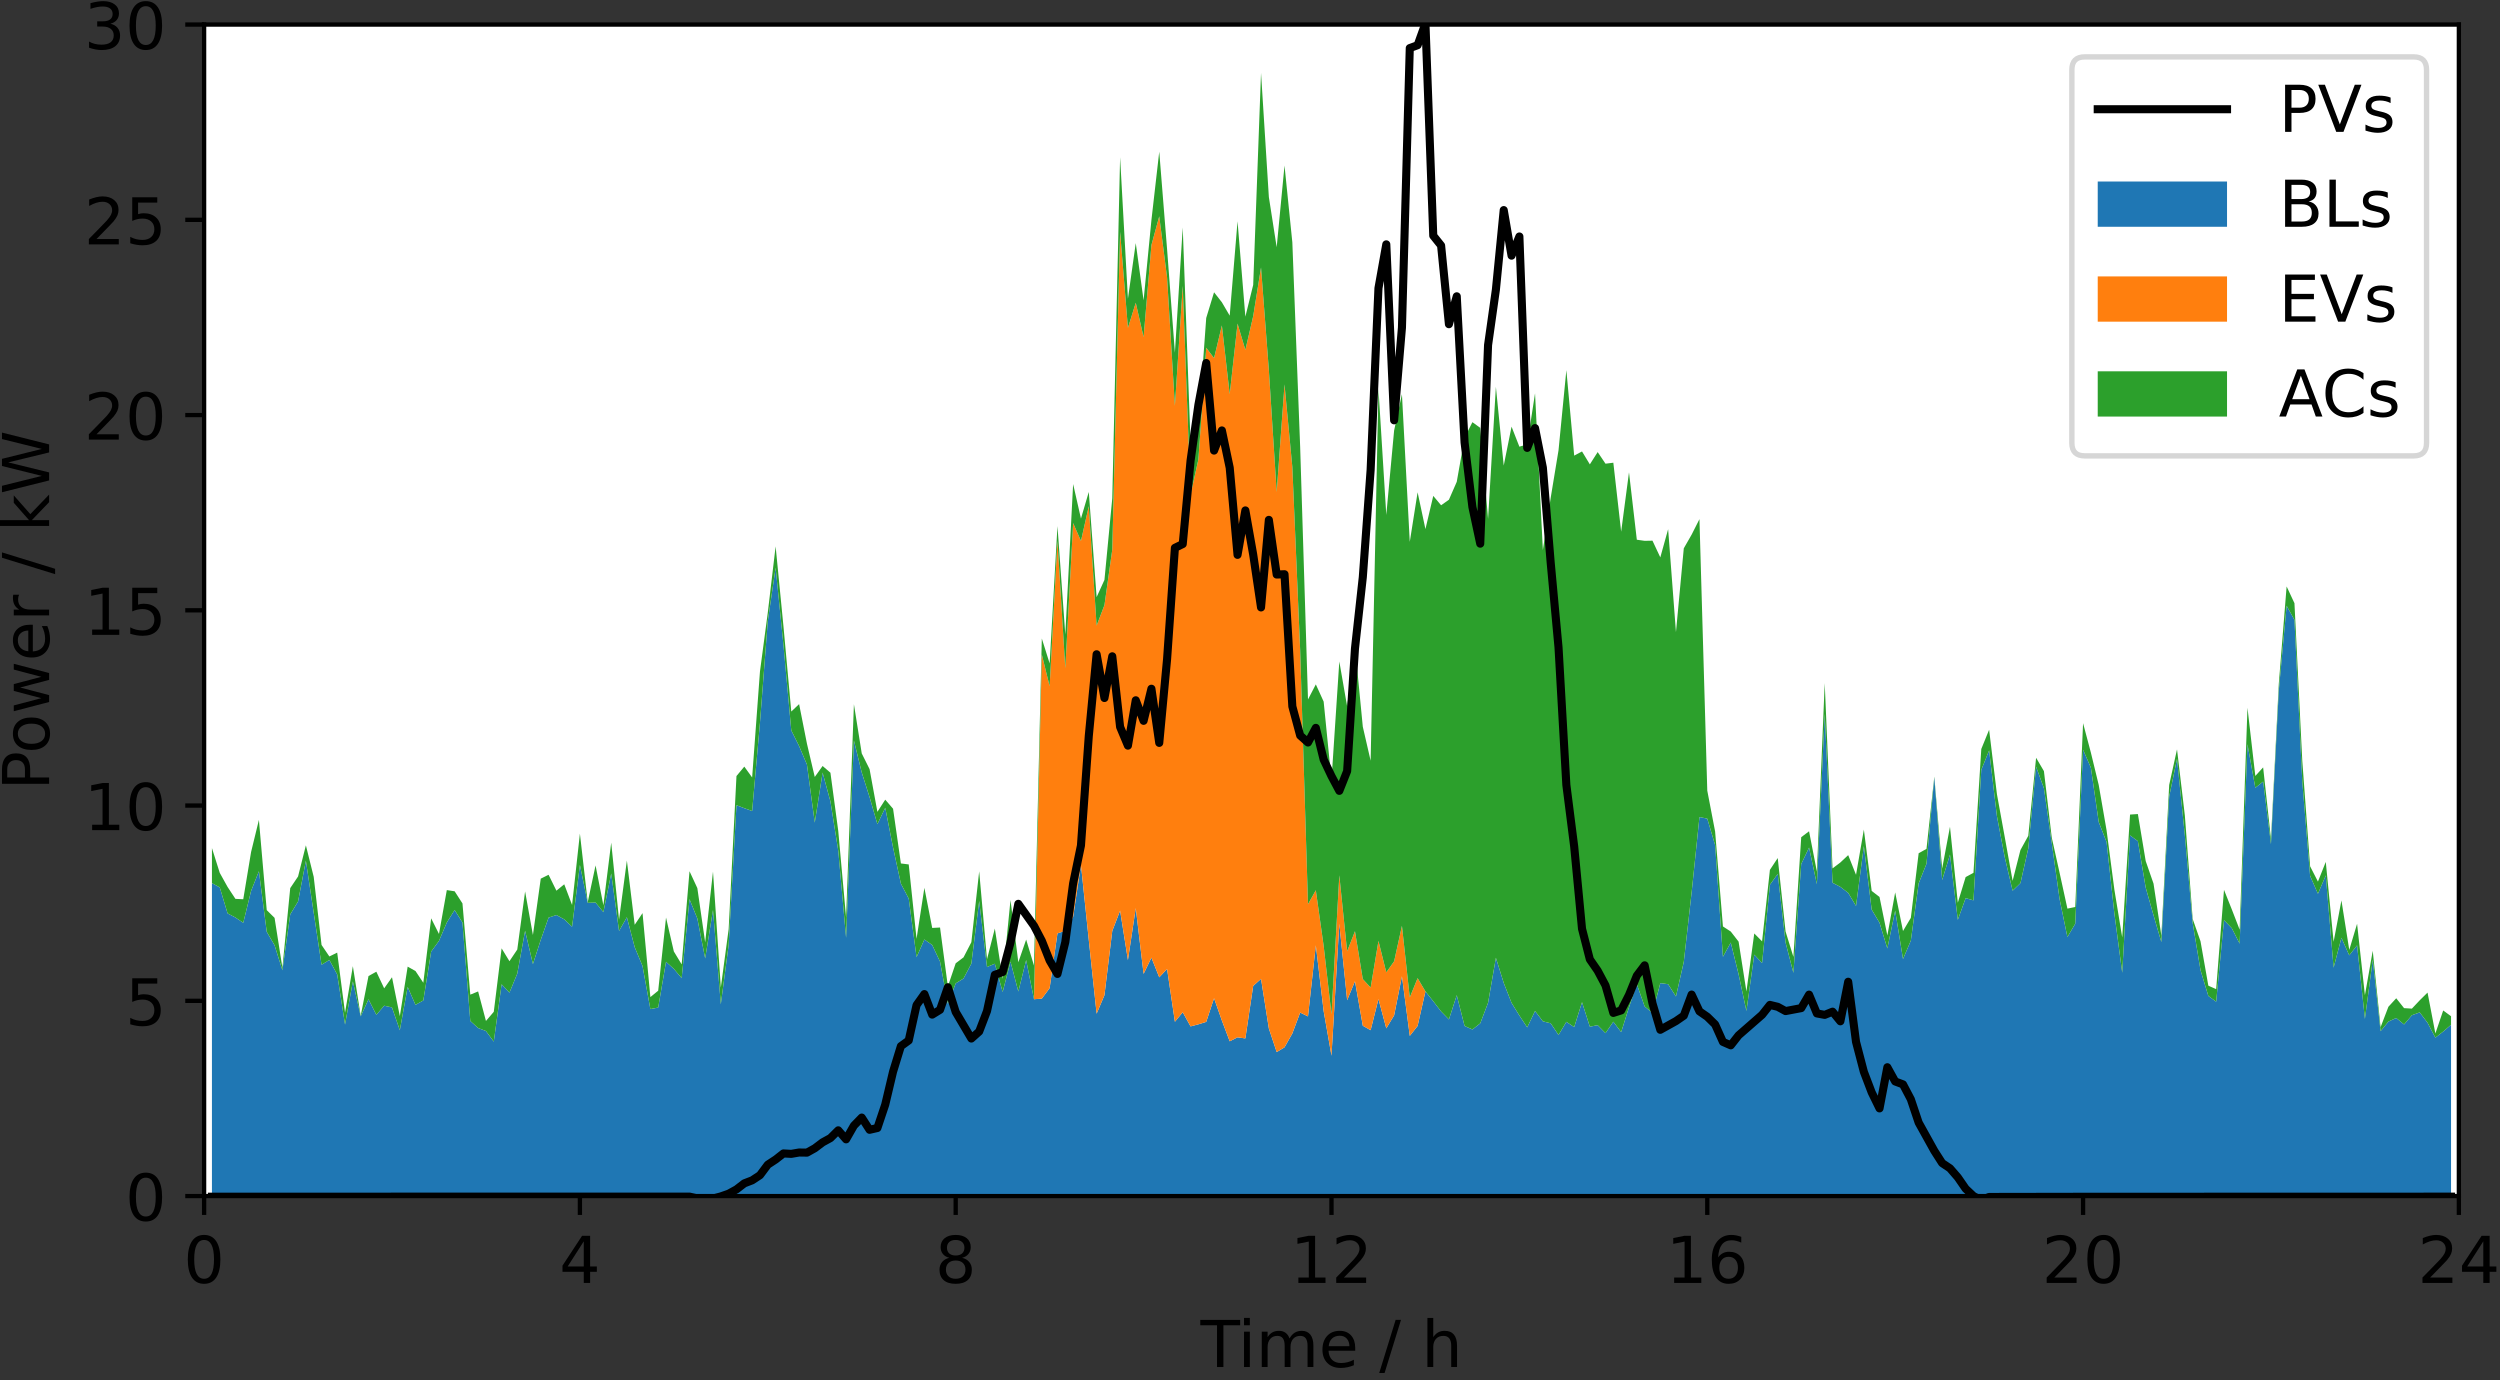 <?xml version="1.0" encoding="utf-8" standalone="no"?>
<!DOCTYPE svg PUBLIC "-//W3C//DTD SVG 1.1//EN"
  "http://www.w3.org/Graphics/SVG/1.1/DTD/svg11.dtd">
<!-- Created with matplotlib (https://matplotlib.org/) -->
<svg height="256.227pt" version="1.1" viewBox="0 0 464.019 256.227" width="464.019pt" xmlns="http://www.w3.org/2000/svg" xmlns:xlink="http://www.w3.org/1999/xlink">
 <rect x="0" y="0" width="464.019" height="256.227" fill="#333333" stroke="none"/>
 <defs>
  <style type="text/css">*{stroke-linecap:butt;stroke-linejoin:round;}</style>
 </defs>
 <g id="figure_1">
  <g id="patch_1">
   <path d="M 0 256.227 
L 464.019 256.227 
L 464.019 0 
L 0 0 
z
" style="fill:none;"/>
  </g>
  <g id="axes_1">
   <g id="patch_2">
    <path d="M 37.884 221.999 
L 456.384 221.999 
L 456.384 4.559 
L 37.884 4.559 
z
" style="fill:#ffffff;"/>
   </g>
   <g id="PolyCollection_1">
    <path clip-path="url(#pec912dfba2)" d="M 39.337 221.999 
L 39.337 163.909 
L 40.79 164.715 
L 42.243 169.534 
L 43.696 170.296 
L 45.149 171.276 
L 46.602 165.36 
L 48.056 161.706 
L 49.509 172.953 
L 50.962 175.444 
L 52.415 180.088 
L 53.868 169.722 
L 55.321 167.316 
L 56.774 159.747 
L 58.227 169.41 
L 59.681 179.065 
L 61.134 178.172 
L 62.587 180.859 
L 64.04 190.156 
L 65.493 182.148 
L 66.946 188.648 
L 68.399 185.476 
L 69.853 188.357 
L 71.306 186.667 
L 72.759 186.988 
L 74.212 191.217 
L 75.665 183.179 
L 77.118 186.507 
L 78.571 185.692 
L 80.024 176.627 
L 81.478 174.629 
L 82.931 171.225 
L 84.384 168.903 
L 85.837 171.227 
L 87.29 189.496 
L 88.743 190.809 
L 90.196 191.363 
L 91.649 193.33 
L 93.103 182.693 
L 94.556 184.241 
L 96.009 180.707 
L 97.462 172.75 
L 98.915 178.933 
L 100.368 174.429 
L 101.821 170.311 
L 103.274 169.838 
L 104.728 170.638 
L 106.181 172.005 
L 107.634 160.548 
L 109.087 167.568 
L 110.54 167.519 
L 111.993 169.302 
L 113.446 162.122 
L 114.899 172.792 
L 116.353 170.24 
L 117.806 175.796 
L 119.259 179.298 
L 120.712 187.291 
L 122.165 187.009 
L 123.618 178.515 
L 125.071 179.83 
L 126.524 181.547 
L 127.978 166.891 
L 129.431 170.479 
L 130.884 177.889 
L 132.337 168.896 
L 133.79 186.406 
L 135.243 175.392 
L 136.696 149.458 
L 138.149 150.009 
L 139.602 150.528 
L 141.056 134.13 
L 142.509 115.275 
L 143.962 105.373 
L 145.415 119.724 
L 146.868 135.564 
L 148.321 138.48 
L 149.774 141.901 
L 151.227 152.681 
L 152.681 143.396 
L 154.134 148.749 
L 155.587 157.899 
L 157.04 174.061 
L 158.493 137.441 
L 159.946 143.37 
L 161.399 147.946 
L 162.852 152.968 
L 164.306 149.928 
L 165.759 157.296 
L 167.212 164.005 
L 168.665 166.784 
L 170.118 177.656 
L 171.571 174.374 
L 173.024 175.394 
L 174.477 178.481 
L 175.931 186.307 
L 177.384 182.521 
L 178.837 181.613 
L 180.29 178.855 
L 181.743 167.235 
L 183.196 179.482 
L 184.649 178.873 
L 186.102 184.122 
L 187.556 178.469 
L 189.009 184.025 
L 190.462 178.192 
L 191.915 185.466 
L 193.368 185.352 
L 194.821 183.403 
L 196.274 173.246 
L 197.727 172.745 
L 199.181 170.174 
L 200.634 160.53 
L 202.087 174.484 
L 203.54 188.152 
L 204.993 184.721 
L 206.446 172.794 
L 207.899 169.025 
L 209.352 178.204 
L 210.806 168.555 
L 212.259 180.764 
L 213.712 177.754 
L 215.165 181.4 
L 216.618 179.849 
L 218.071 189.648 
L 219.524 187.877 
L 220.977 190.509 
L 222.431 190.121 
L 223.884 189.669 
L 225.337 185.279 
L 226.79 189.425 
L 228.243 193.272 
L 229.696 192.534 
L 231.149 192.742 
L 232.602 182.993 
L 234.056 181.686 
L 235.509 190.904 
L 236.962 195.27 
L 238.415 194.391 
L 239.868 191.817 
L 241.321 187.944 
L 242.774 188.652 
L 244.227 175.461 
L 245.681 187.681 
L 247.134 195.956 
L 248.587 171.475 
L 250.04 185.649 
L 251.493 182.126 
L 252.946 190.385 
L 254.399 191.214 
L 255.852 185.439 
L 257.306 190.872 
L 258.759 188.461 
L 260.212 181.203 
L 261.665 192.272 
L 263.118 190.424 
L 264.571 184.015 
L 266.024 185.834 
L 267.478 187.732 
L 268.931 189.216 
L 270.384 184.708 
L 271.837 190.428 
L 273.29 191.083 
L 274.743 189.941 
L 276.196 186.124 
L 277.649 177.767 
L 279.103 182.434 
L 280.556 186.139 
L 282.009 188.492 
L 283.462 190.686 
L 284.915 187.642 
L 286.368 189.566 
L 287.821 189.931 
L 289.274 192.097 
L 290.728 189.658 
L 292.181 190.634 
L 293.634 186.008 
L 295.087 190.563 
L 296.54 190.279 
L 297.993 191.759 
L 299.446 189.635 
L 300.899 191.569 
L 302.353 186.952 
L 303.806 182.66 
L 305.259 186.81 
L 306.712 188.029 
L 308.165 182.473 
L 309.618 182.674 
L 311.071 184.95 
L 312.524 178.518 
L 313.978 165.65 
L 315.431 151.649 
L 316.884 151.944 
L 318.337 156.851 
L 319.79 177.586 
L 321.243 174.939 
L 322.696 180.829 
L 324.149 187.644 
L 325.603 177.188 
L 327.056 178.743 
L 328.509 164.224 
L 329.962 162.202 
L 331.415 174.938 
L 332.868 180.565 
L 334.321 160.364 
L 335.774 157.318 
L 337.228 164.105 
L 338.681 132.499 
L 340.134 163.848 
L 341.587 164.611 
L 343.04 165.724 
L 344.493 168.148 
L 345.946 157.042 
L 347.399 168.826 
L 348.853 171.265 
L 350.306 176.032 
L 351.759 169.01 
L 353.212 178.002 
L 354.665 174.583 
L 356.118 163.959 
L 357.571 160.314 
L 359.024 144.301 
L 360.478 163.331 
L 361.931 158.615 
L 363.384 170.728 
L 364.837 166.697 
L 366.29 167.114 
L 367.743 142.883 
L 369.196 139.281 
L 370.649 151.524 
L 372.103 159.13 
L 373.556 165.327 
L 375.009 163.912 
L 376.462 157.457 
L 377.915 142.302 
L 379.368 146.311 
L 380.821 156.461 
L 382.274 166.872 
L 383.728 173.923 
L 385.181 171.443 
L 386.634 139.156 
L 388.087 142.506 
L 389.54 152.579 
L 390.993 156.28 
L 392.446 169.57 
L 393.899 180.551 
L 395.353 155.061 
L 396.806 156.119 
L 398.259 164.741 
L 399.712 169.879 
L 401.165 174.855 
L 402.618 147.856 
L 404.071 140.843 
L 405.524 155.075 
L 406.978 171.302 
L 408.431 180.068 
L 409.884 184.85 
L 411.337 185.924 
L 412.79 170.785 
L 414.243 172.284 
L 415.696 175.145 
L 417.149 138.127 
L 418.603 146.22 
L 420.056 145.062 
L 421.509 156.668 
L 422.962 128.159 
L 424.415 112.424 
L 425.868 115.062 
L 427.321 145.077 
L 428.774 162.563 
L 430.228 165.888 
L 431.681 162.48 
L 433.134 179.603 
L 434.587 174.054 
L 436.04 177.318 
L 437.493 175.463 
L 438.946 189.112 
L 440.399 178.139 
L 441.853 191.394 
L 443.306 189.612 
L 444.759 188.947 
L 446.212 190.144 
L 447.665 188.436 
L 449.118 187.907 
L 450.571 189.828 
L 452.024 192.6 
L 453.478 191.46 
L 454.931 190.214 
L 454.931 221.999 
L 454.931 221.999 
L 453.478 221.999 
L 452.024 221.999 
L 450.571 221.999 
L 449.118 221.999 
L 447.665 221.999 
L 446.212 221.999 
L 444.759 221.999 
L 443.306 221.999 
L 441.853 221.999 
L 440.399 221.999 
L 438.946 221.999 
L 437.493 221.999 
L 436.04 221.999 
L 434.587 221.999 
L 433.134 221.999 
L 431.681 221.999 
L 430.228 221.999 
L 428.774 221.999 
L 427.321 221.999 
L 425.868 221.999 
L 424.415 221.999 
L 422.962 221.999 
L 421.509 221.999 
L 420.056 221.999 
L 418.603 221.999 
L 417.149 221.999 
L 415.696 221.999 
L 414.243 221.999 
L 412.79 221.999 
L 411.337 221.999 
L 409.884 221.999 
L 408.431 221.999 
L 406.978 221.999 
L 405.524 221.999 
L 404.071 221.999 
L 402.618 221.999 
L 401.165 221.999 
L 399.712 221.999 
L 398.259 221.999 
L 396.806 221.999 
L 395.353 221.999 
L 393.899 221.999 
L 392.446 221.999 
L 390.993 221.999 
L 389.54 221.999 
L 388.087 221.999 
L 386.634 221.999 
L 385.181 221.999 
L 383.728 221.999 
L 382.274 221.999 
L 380.821 221.999 
L 379.368 221.999 
L 377.915 221.999 
L 376.462 221.999 
L 375.009 221.999 
L 373.556 221.999 
L 372.103 221.999 
L 370.649 221.999 
L 369.196 221.999 
L 367.743 221.999 
L 366.29 221.999 
L 364.837 221.999 
L 363.384 221.999 
L 361.931 221.999 
L 360.478 221.999 
L 359.024 221.999 
L 357.571 221.999 
L 356.118 221.999 
L 354.665 221.999 
L 353.212 221.999 
L 351.759 221.999 
L 350.306 221.999 
L 348.853 221.999 
L 347.399 221.999 
L 345.946 221.999 
L 344.493 221.999 
L 343.04 221.999 
L 341.587 221.999 
L 340.134 221.999 
L 338.681 221.999 
L 337.228 221.999 
L 335.774 221.999 
L 334.321 221.999 
L 332.868 221.999 
L 331.415 221.999 
L 329.962 221.999 
L 328.509 221.999 
L 327.056 221.999 
L 325.603 221.999 
L 324.149 221.999 
L 322.696 221.999 
L 321.243 221.999 
L 319.79 221.999 
L 318.337 221.999 
L 316.884 221.999 
L 315.431 221.999 
L 313.978 221.999 
L 312.524 221.999 
L 311.071 221.999 
L 309.618 221.999 
L 308.165 221.999 
L 306.712 221.999 
L 305.259 221.999 
L 303.806 221.999 
L 302.353 221.999 
L 300.899 221.999 
L 299.446 221.999 
L 297.993 221.999 
L 296.54 221.999 
L 295.087 221.999 
L 293.634 221.999 
L 292.181 221.999 
L 290.728 221.999 
L 289.274 221.999 
L 287.821 221.999 
L 286.368 221.999 
L 284.915 221.999 
L 283.462 221.999 
L 282.009 221.999 
L 280.556 221.999 
L 279.103 221.999 
L 277.649 221.999 
L 276.196 221.999 
L 274.743 221.999 
L 273.29 221.999 
L 271.837 221.999 
L 270.384 221.999 
L 268.931 221.999 
L 267.478 221.999 
L 266.024 221.999 
L 264.571 221.999 
L 263.118 221.999 
L 261.665 221.999 
L 260.212 221.999 
L 258.759 221.999 
L 257.306 221.999 
L 255.852 221.999 
L 254.399 221.999 
L 252.946 221.999 
L 251.493 221.999 
L 250.04 221.999 
L 248.587 221.999 
L 247.134 221.999 
L 245.681 221.999 
L 244.227 221.999 
L 242.774 221.999 
L 241.321 221.999 
L 239.868 221.999 
L 238.415 221.999 
L 236.962 221.999 
L 235.509 221.999 
L 234.056 221.999 
L 232.602 221.999 
L 231.149 221.999 
L 229.696 221.999 
L 228.243 221.999 
L 226.79 221.999 
L 225.337 221.999 
L 223.884 221.999 
L 222.431 221.999 
L 220.977 221.999 
L 219.524 221.999 
L 218.071 221.999 
L 216.618 221.999 
L 215.165 221.999 
L 213.712 221.999 
L 212.259 221.999 
L 210.806 221.999 
L 209.352 221.999 
L 207.899 221.999 
L 206.446 221.999 
L 204.993 221.999 
L 203.54 221.999 
L 202.087 221.999 
L 200.634 221.999 
L 199.181 221.999 
L 197.727 221.999 
L 196.274 221.999 
L 194.821 221.999 
L 193.368 221.999 
L 191.915 221.999 
L 190.462 221.999 
L 189.009 221.999 
L 187.556 221.999 
L 186.102 221.999 
L 184.649 221.999 
L 183.196 221.999 
L 181.743 221.999 
L 180.29 221.999 
L 178.837 221.999 
L 177.384 221.999 
L 175.931 221.999 
L 174.477 221.999 
L 173.024 221.999 
L 171.571 221.999 
L 170.118 221.999 
L 168.665 221.999 
L 167.212 221.999 
L 165.759 221.999 
L 164.306 221.999 
L 162.852 221.999 
L 161.399 221.999 
L 159.946 221.999 
L 158.493 221.999 
L 157.04 221.999 
L 155.587 221.999 
L 154.134 221.999 
L 152.681 221.999 
L 151.227 221.999 
L 149.774 221.999 
L 148.321 221.999 
L 146.868 221.999 
L 145.415 221.999 
L 143.962 221.999 
L 142.509 221.999 
L 141.056 221.999 
L 139.602 221.999 
L 138.149 221.999 
L 136.696 221.999 
L 135.243 221.999 
L 133.79 221.999 
L 132.337 221.999 
L 130.884 221.999 
L 129.431 221.999 
L 127.978 221.999 
L 126.524 221.999 
L 125.071 221.999 
L 123.618 221.999 
L 122.165 221.999 
L 120.712 221.999 
L 119.259 221.999 
L 117.806 221.999 
L 116.353 221.999 
L 114.899 221.999 
L 113.446 221.999 
L 111.993 221.999 
L 110.54 221.999 
L 109.087 221.999 
L 107.634 221.999 
L 106.181 221.999 
L 104.728 221.999 
L 103.274 221.999 
L 101.821 221.999 
L 100.368 221.999 
L 98.915 221.999 
L 97.462 221.999 
L 96.009 221.999 
L 94.556 221.999 
L 93.103 221.999 
L 91.649 221.999 
L 90.196 221.999 
L 88.743 221.999 
L 87.29 221.999 
L 85.837 221.999 
L 84.384 221.999 
L 82.931 221.999 
L 81.478 221.999 
L 80.024 221.999 
L 78.571 221.999 
L 77.118 221.999 
L 75.665 221.999 
L 74.212 221.999 
L 72.759 221.999 
L 71.306 221.999 
L 69.853 221.999 
L 68.399 221.999 
L 66.946 221.999 
L 65.493 221.999 
L 64.04 221.999 
L 62.587 221.999 
L 61.134 221.999 
L 59.681 221.999 
L 58.227 221.999 
L 56.774 221.999 
L 55.321 221.999 
L 53.868 221.999 
L 52.415 221.999 
L 50.962 221.999 
L 49.509 221.999 
L 48.056 221.999 
L 46.602 221.999 
L 45.149 221.999 
L 43.696 221.999 
L 42.243 221.999 
L 40.79 221.999 
L 39.337 221.999 
z
" style="fill:#1f77b4;"/>
   </g>
   <g id="PolyCollection_2">
    <path clip-path="url(#pec912dfba2)" d="M 39.337 163.909 
L 39.337 163.909 
L 40.79 164.715 
L 42.243 169.534 
L 43.696 170.296 
L 45.149 171.276 
L 46.602 165.36 
L 48.056 161.706 
L 49.509 172.953 
L 50.962 175.444 
L 52.415 180.088 
L 53.868 169.722 
L 55.321 167.316 
L 56.774 159.747 
L 58.227 169.41 
L 59.681 179.065 
L 61.134 178.172 
L 62.587 180.859 
L 64.04 190.156 
L 65.493 182.148 
L 66.946 188.648 
L 68.399 185.476 
L 69.853 188.357 
L 71.306 186.667 
L 72.759 186.988 
L 74.212 191.217 
L 75.665 183.179 
L 77.118 186.507 
L 78.571 185.692 
L 80.024 176.627 
L 81.478 174.629 
L 82.931 171.225 
L 84.384 168.903 
L 85.837 171.227 
L 87.29 189.496 
L 88.743 190.809 
L 90.196 191.363 
L 91.649 193.33 
L 93.103 182.693 
L 94.556 184.241 
L 96.009 180.707 
L 97.462 172.75 
L 98.915 178.933 
L 100.368 174.429 
L 101.821 170.311 
L 103.274 169.838 
L 104.728 170.638 
L 106.181 172.005 
L 107.634 160.548 
L 109.087 167.568 
L 110.54 167.519 
L 111.993 169.302 
L 113.446 162.122 
L 114.899 172.792 
L 116.353 170.24 
L 117.806 175.796 
L 119.259 179.298 
L 120.712 187.291 
L 122.165 187.009 
L 123.618 178.515 
L 125.071 179.83 
L 126.524 181.547 
L 127.978 166.891 
L 129.431 170.479 
L 130.884 177.889 
L 132.337 168.896 
L 133.79 186.406 
L 135.243 175.392 
L 136.696 149.458 
L 138.149 150.009 
L 139.602 150.528 
L 141.056 134.13 
L 142.509 115.275 
L 143.962 105.373 
L 145.415 119.724 
L 146.868 135.564 
L 148.321 138.48 
L 149.774 141.901 
L 151.227 152.681 
L 152.681 143.396 
L 154.134 148.749 
L 155.587 157.899 
L 157.04 174.061 
L 158.493 137.441 
L 159.946 143.37 
L 161.399 147.946 
L 162.852 152.968 
L 164.306 149.928 
L 165.759 157.296 
L 167.212 164.005 
L 168.665 166.784 
L 170.118 177.656 
L 171.571 174.374 
L 173.024 175.394 
L 174.477 178.481 
L 175.931 186.307 
L 177.384 182.521 
L 178.837 181.613 
L 180.29 178.855 
L 181.743 167.235 
L 183.196 179.482 
L 184.649 178.873 
L 186.102 184.122 
L 187.556 178.469 
L 189.009 184.025 
L 190.462 178.192 
L 191.915 185.466 
L 193.368 185.352 
L 194.821 183.403 
L 196.274 173.246 
L 197.727 172.745 
L 199.181 170.174 
L 200.634 160.53 
L 202.087 174.484 
L 203.54 188.152 
L 204.993 184.721 
L 206.446 172.794 
L 207.899 169.025 
L 209.352 178.204 
L 210.806 168.555 
L 212.259 180.764 
L 213.712 177.754 
L 215.165 181.4 
L 216.618 179.849 
L 218.071 189.648 
L 219.524 187.877 
L 220.977 190.509 
L 222.431 190.121 
L 223.884 189.669 
L 225.337 185.279 
L 226.79 189.425 
L 228.243 193.272 
L 229.696 192.534 
L 231.149 192.742 
L 232.602 182.993 
L 234.056 181.686 
L 235.509 190.904 
L 236.962 195.27 
L 238.415 194.391 
L 239.868 191.817 
L 241.321 187.944 
L 242.774 188.652 
L 244.227 175.461 
L 245.681 187.681 
L 247.134 195.956 
L 248.587 171.475 
L 250.04 185.649 
L 251.493 182.126 
L 252.946 190.385 
L 254.399 191.214 
L 255.852 185.439 
L 257.306 190.872 
L 258.759 188.461 
L 260.212 181.203 
L 261.665 192.272 
L 263.118 190.424 
L 264.571 184.015 
L 266.024 185.834 
L 267.478 187.732 
L 268.931 189.216 
L 270.384 184.708 
L 271.837 190.428 
L 273.29 191.083 
L 274.743 189.941 
L 276.196 186.124 
L 277.649 177.767 
L 279.103 182.434 
L 280.556 186.139 
L 282.009 188.492 
L 283.462 190.686 
L 284.915 187.642 
L 286.368 189.566 
L 287.821 189.931 
L 289.274 192.097 
L 290.728 189.658 
L 292.181 190.634 
L 293.634 186.008 
L 295.087 190.563 
L 296.54 190.279 
L 297.993 191.759 
L 299.446 189.635 
L 300.899 191.569 
L 302.353 186.952 
L 303.806 182.66 
L 305.259 186.81 
L 306.712 188.029 
L 308.165 182.473 
L 309.618 182.674 
L 311.071 184.95 
L 312.524 178.518 
L 313.978 165.65 
L 315.431 151.649 
L 316.884 151.944 
L 318.337 156.851 
L 319.79 177.586 
L 321.243 174.939 
L 322.696 180.829 
L 324.149 187.644 
L 325.603 177.188 
L 327.056 178.743 
L 328.509 164.224 
L 329.962 162.202 
L 331.415 174.938 
L 332.868 180.565 
L 334.321 160.364 
L 335.774 157.318 
L 337.228 164.105 
L 338.681 132.499 
L 340.134 163.848 
L 341.587 164.611 
L 343.04 165.724 
L 344.493 168.148 
L 345.946 157.042 
L 347.399 168.826 
L 348.853 171.265 
L 350.306 176.032 
L 351.759 169.01 
L 353.212 178.002 
L 354.665 174.583 
L 356.118 163.959 
L 357.571 160.314 
L 359.024 144.301 
L 360.478 163.331 
L 361.931 158.615 
L 363.384 170.728 
L 364.837 166.697 
L 366.29 167.114 
L 367.743 142.883 
L 369.196 139.281 
L 370.649 151.524 
L 372.103 159.13 
L 373.556 165.327 
L 375.009 163.912 
L 376.462 157.457 
L 377.915 142.302 
L 379.368 146.311 
L 380.821 156.461 
L 382.274 166.872 
L 383.728 173.923 
L 385.181 171.443 
L 386.634 139.156 
L 388.087 142.506 
L 389.54 152.579 
L 390.993 156.28 
L 392.446 169.57 
L 393.899 180.551 
L 395.353 155.061 
L 396.806 156.119 
L 398.259 164.741 
L 399.712 169.879 
L 401.165 174.855 
L 402.618 147.856 
L 404.071 140.843 
L 405.524 155.075 
L 406.978 171.302 
L 408.431 180.068 
L 409.884 184.85 
L 411.337 185.924 
L 412.79 170.785 
L 414.243 172.284 
L 415.696 175.145 
L 417.149 138.127 
L 418.603 146.22 
L 420.056 145.062 
L 421.509 156.668 
L 422.962 128.159 
L 424.415 112.424 
L 425.868 115.062 
L 427.321 145.077 
L 428.774 162.563 
L 430.228 165.888 
L 431.681 162.48 
L 433.134 179.603 
L 434.587 174.054 
L 436.04 177.318 
L 437.493 175.463 
L 438.946 189.112 
L 440.399 178.139 
L 441.853 191.394 
L 443.306 189.612 
L 444.759 188.947 
L 446.212 190.144 
L 447.665 188.436 
L 449.118 187.907 
L 450.571 189.828 
L 452.024 192.6 
L 453.478 191.46 
L 454.931 190.214 
L 454.931 190.214 
L 454.931 190.214 
L 453.478 191.46 
L 452.024 192.6 
L 450.571 189.828 
L 449.118 187.907 
L 447.665 188.436 
L 446.212 190.144 
L 444.759 188.947 
L 443.306 189.612 
L 441.853 191.394 
L 440.399 178.139 
L 438.946 189.112 
L 437.493 175.463 
L 436.04 177.318 
L 434.587 174.054 
L 433.134 179.603 
L 431.681 162.48 
L 430.228 165.888 
L 428.774 162.563 
L 427.321 145.077 
L 425.868 115.062 
L 424.415 112.424 
L 422.962 128.159 
L 421.509 156.668 
L 420.056 145.062 
L 418.603 146.22 
L 417.149 138.127 
L 415.696 175.145 
L 414.243 172.284 
L 412.79 170.785 
L 411.337 185.924 
L 409.884 184.85 
L 408.431 180.068 
L 406.978 171.302 
L 405.524 155.075 
L 404.071 140.843 
L 402.618 147.856 
L 401.165 174.855 
L 399.712 169.879 
L 398.259 164.741 
L 396.806 156.119 
L 395.353 155.061 
L 393.899 180.551 
L 392.446 169.57 
L 390.993 156.28 
L 389.54 152.579 
L 388.087 142.506 
L 386.634 139.156 
L 385.181 171.443 
L 383.728 173.923 
L 382.274 166.872 
L 380.821 156.461 
L 379.368 146.311 
L 377.915 142.302 
L 376.462 157.457 
L 375.009 163.912 
L 373.556 165.327 
L 372.103 159.13 
L 370.649 151.524 
L 369.196 139.281 
L 367.743 142.883 
L 366.29 167.114 
L 364.837 166.697 
L 363.384 170.728 
L 361.931 158.615 
L 360.478 163.331 
L 359.024 144.301 
L 357.571 160.314 
L 356.118 163.959 
L 354.665 174.583 
L 353.212 178.002 
L 351.759 169.01 
L 350.306 176.032 
L 348.853 171.265 
L 347.399 168.826 
L 345.946 157.042 
L 344.493 168.148 
L 343.04 165.724 
L 341.587 164.611 
L 340.134 163.848 
L 338.681 132.499 
L 337.228 164.105 
L 335.774 157.318 
L 334.321 160.364 
L 332.868 180.565 
L 331.415 174.938 
L 329.962 162.202 
L 328.509 164.224 
L 327.056 178.743 
L 325.603 177.188 
L 324.149 187.644 
L 322.696 180.829 
L 321.243 174.939 
L 319.79 177.586 
L 318.337 156.851 
L 316.884 151.944 
L 315.431 151.649 
L 313.978 165.65 
L 312.524 178.518 
L 311.071 184.95 
L 309.618 182.674 
L 308.165 182.473 
L 306.712 188.029 
L 305.259 186.81 
L 303.806 182.66 
L 302.353 186.952 
L 300.899 191.569 
L 299.446 189.635 
L 297.993 191.759 
L 296.54 190.279 
L 295.087 190.563 
L 293.634 186.008 
L 292.181 190.634 
L 290.728 189.658 
L 289.274 192.097 
L 287.821 189.931 
L 286.368 189.566 
L 284.915 187.642 
L 283.462 190.686 
L 282.009 188.492 
L 280.556 186.139 
L 279.103 182.434 
L 277.649 177.767 
L 276.196 186.124 
L 274.743 189.941 
L 273.29 191.083 
L 271.837 190.428 
L 270.384 184.708 
L 268.931 189.216 
L 267.478 187.732 
L 266.024 185.834 
L 264.571 184.015 
L 263.118 181.55 
L 261.665 185.127 
L 260.212 171.84 
L 258.759 178.426 
L 257.306 180.474 
L 255.852 174.636 
L 254.399 183.299 
L 252.946 181.723 
L 251.493 172.84 
L 250.04 176.553 
L 248.587 162.468 
L 247.134 188.26 
L 245.681 175.55 
L 244.227 165.236 
L 242.774 167.828 
L 241.321 120.667 
L 239.868 86.674 
L 238.415 71.356 
L 236.962 91.304 
L 235.509 68.657 
L 234.056 49.642 
L 232.602 58.671 
L 231.149 64.95 
L 229.696 60.064 
L 228.243 73.15 
L 226.79 60.405 
L 225.337 66.472 
L 223.884 64.542 
L 222.431 85.261 
L 220.977 91.823 
L 219.524 53.064 
L 218.071 75.307 
L 216.618 51.477 
L 215.165 40.151 
L 213.712 45.478 
L 212.259 62.561 
L 210.806 56.195 
L 209.352 60.849 
L 207.899 43.021 
L 206.446 102 
L 204.993 112.313 
L 203.54 116.111 
L 202.087 93.95 
L 200.634 100.406 
L 199.181 97.087 
L 197.727 124.023 
L 196.274 100.376 
L 194.821 127.363 
L 193.368 121.47 
L 191.915 185.466 
L 190.462 178.192 
L 189.009 184.025 
L 187.556 178.469 
L 186.102 184.122 
L 184.649 178.873 
L 183.196 179.482 
L 181.743 167.235 
L 180.29 178.855 
L 178.837 181.613 
L 177.384 182.521 
L 175.931 186.307 
L 174.477 178.481 
L 173.024 175.394 
L 171.571 174.374 
L 170.118 177.656 
L 168.665 166.784 
L 167.212 164.005 
L 165.759 157.296 
L 164.306 149.928 
L 162.852 152.968 
L 161.399 147.946 
L 159.946 143.37 
L 158.493 137.441 
L 157.04 174.061 
L 155.587 157.899 
L 154.134 148.749 
L 152.681 143.396 
L 151.227 152.681 
L 149.774 141.901 
L 148.321 138.48 
L 146.868 135.564 
L 145.415 119.724 
L 143.962 105.373 
L 142.509 115.275 
L 141.056 134.13 
L 139.602 150.528 
L 138.149 150.009 
L 136.696 149.458 
L 135.243 175.392 
L 133.79 186.406 
L 132.337 168.896 
L 130.884 177.889 
L 129.431 170.479 
L 127.978 166.891 
L 126.524 181.547 
L 125.071 179.83 
L 123.618 178.515 
L 122.165 187.009 
L 120.712 187.291 
L 119.259 179.298 
L 117.806 175.796 
L 116.353 170.24 
L 114.899 172.792 
L 113.446 162.122 
L 111.993 169.302 
L 110.54 167.519 
L 109.087 167.568 
L 107.634 160.548 
L 106.181 172.005 
L 104.728 170.638 
L 103.274 169.838 
L 101.821 170.311 
L 100.368 174.429 
L 98.915 178.933 
L 97.462 172.75 
L 96.009 180.707 
L 94.556 184.241 
L 93.103 182.693 
L 91.649 193.33 
L 90.196 191.363 
L 88.743 190.809 
L 87.29 189.496 
L 85.837 171.227 
L 84.384 168.903 
L 82.931 171.225 
L 81.478 174.629 
L 80.024 176.627 
L 78.571 185.692 
L 77.118 186.507 
L 75.665 183.179 
L 74.212 191.217 
L 72.759 186.988 
L 71.306 186.667 
L 69.853 188.357 
L 68.399 185.476 
L 66.946 188.648 
L 65.493 182.148 
L 64.04 190.156 
L 62.587 180.859 
L 61.134 178.172 
L 59.681 179.065 
L 58.227 169.41 
L 56.774 159.747 
L 55.321 167.316 
L 53.868 169.722 
L 52.415 180.088 
L 50.962 175.444 
L 49.509 172.953 
L 48.056 161.706 
L 46.602 165.36 
L 45.149 171.276 
L 43.696 170.296 
L 42.243 169.534 
L 40.79 164.715 
L 39.337 163.909 
z
" style="fill:#ff7f0e;"/>
   </g>
   <g id="PolyCollection_3">
    <path clip-path="url(#pec912dfba2)" d="M 39.337 157.408 
L 39.337 163.909 
L 40.79 164.715 
L 42.243 169.534 
L 43.696 170.296 
L 45.149 171.276 
L 46.602 165.36 
L 48.056 161.706 
L 49.509 172.953 
L 50.962 175.444 
L 52.415 180.088 
L 53.868 169.722 
L 55.321 167.316 
L 56.774 159.747 
L 58.227 169.41 
L 59.681 179.065 
L 61.134 178.172 
L 62.587 180.859 
L 64.04 190.156 
L 65.493 182.148 
L 66.946 188.648 
L 68.399 185.476 
L 69.853 188.357 
L 71.306 186.667 
L 72.759 186.988 
L 74.212 191.217 
L 75.665 183.179 
L 77.118 186.507 
L 78.571 185.692 
L 80.024 176.627 
L 81.478 174.629 
L 82.931 171.225 
L 84.384 168.903 
L 85.837 171.227 
L 87.29 189.496 
L 88.743 190.809 
L 90.196 191.363 
L 91.649 193.33 
L 93.103 182.693 
L 94.556 184.241 
L 96.009 180.707 
L 97.462 172.75 
L 98.915 178.933 
L 100.368 174.429 
L 101.821 170.311 
L 103.274 169.838 
L 104.728 170.638 
L 106.181 172.005 
L 107.634 160.548 
L 109.087 167.568 
L 110.54 167.519 
L 111.993 169.302 
L 113.446 162.122 
L 114.899 172.792 
L 116.353 170.24 
L 117.806 175.796 
L 119.259 179.298 
L 120.712 187.291 
L 122.165 187.009 
L 123.618 178.515 
L 125.071 179.83 
L 126.524 181.547 
L 127.978 166.891 
L 129.431 170.479 
L 130.884 177.889 
L 132.337 168.896 
L 133.79 186.406 
L 135.243 175.392 
L 136.696 149.458 
L 138.149 150.009 
L 139.602 150.528 
L 141.056 134.13 
L 142.509 115.275 
L 143.962 105.373 
L 145.415 119.724 
L 146.868 135.564 
L 148.321 138.48 
L 149.774 141.901 
L 151.227 152.681 
L 152.681 143.396 
L 154.134 148.749 
L 155.587 157.899 
L 157.04 174.061 
L 158.493 137.441 
L 159.946 143.37 
L 161.399 147.946 
L 162.852 152.968 
L 164.306 149.928 
L 165.759 157.296 
L 167.212 164.005 
L 168.665 166.784 
L 170.118 177.656 
L 171.571 174.374 
L 173.024 175.394 
L 174.477 178.481 
L 175.931 186.307 
L 177.384 182.521 
L 178.837 181.613 
L 180.29 178.855 
L 181.743 167.235 
L 183.196 179.482 
L 184.649 178.873 
L 186.102 184.122 
L 187.556 178.469 
L 189.009 184.025 
L 190.462 178.192 
L 191.915 185.466 
L 193.368 121.47 
L 194.821 127.363 
L 196.274 100.376 
L 197.727 124.023 
L 199.181 97.087 
L 200.634 100.406 
L 202.087 93.95 
L 203.54 116.111 
L 204.993 112.313 
L 206.446 102 
L 207.899 43.021 
L 209.352 60.849 
L 210.806 56.195 
L 212.259 62.561 
L 213.712 45.478 
L 215.165 40.151 
L 216.618 51.477 
L 218.071 75.307 
L 219.524 53.064 
L 220.977 91.823 
L 222.431 85.261 
L 223.884 64.542 
L 225.337 66.472 
L 226.79 60.405 
L 228.243 73.15 
L 229.696 60.064 
L 231.149 64.95 
L 232.602 58.671 
L 234.056 49.642 
L 235.509 68.657 
L 236.962 91.304 
L 238.415 71.356 
L 239.868 86.674 
L 241.321 120.667 
L 242.774 167.828 
L 244.227 165.236 
L 245.681 175.55 
L 247.134 188.26 
L 248.587 162.468 
L 250.04 176.553 
L 251.493 172.84 
L 252.946 181.723 
L 254.399 183.299 
L 255.852 174.636 
L 257.306 180.474 
L 258.759 178.426 
L 260.212 171.84 
L 261.665 185.127 
L 263.118 181.55 
L 264.571 184.015 
L 266.024 185.834 
L 267.478 187.732 
L 268.931 189.216 
L 270.384 184.708 
L 271.837 190.428 
L 273.29 191.083 
L 274.743 189.941 
L 276.196 186.124 
L 277.649 177.767 
L 279.103 182.434 
L 280.556 186.139 
L 282.009 188.492 
L 283.462 190.686 
L 284.915 187.642 
L 286.368 189.566 
L 287.821 189.931 
L 289.274 192.097 
L 290.728 189.658 
L 292.181 190.634 
L 293.634 186.008 
L 295.087 190.563 
L 296.54 190.279 
L 297.993 191.759 
L 299.446 189.635 
L 300.899 191.569 
L 302.353 186.952 
L 303.806 182.66 
L 305.259 186.81 
L 306.712 188.029 
L 308.165 182.473 
L 309.618 182.674 
L 311.071 184.95 
L 312.524 178.518 
L 313.978 165.65 
L 315.431 151.649 
L 316.884 151.944 
L 318.337 156.851 
L 319.79 177.586 
L 321.243 174.939 
L 322.696 180.829 
L 324.149 187.644 
L 325.603 177.188 
L 327.056 178.743 
L 328.509 164.224 
L 329.962 162.202 
L 331.415 174.938 
L 332.868 180.565 
L 334.321 160.364 
L 335.774 157.318 
L 337.228 164.105 
L 338.681 132.499 
L 340.134 163.848 
L 341.587 164.611 
L 343.04 165.724 
L 344.493 168.148 
L 345.946 157.042 
L 347.399 168.826 
L 348.853 171.265 
L 350.306 176.032 
L 351.759 169.01 
L 353.212 178.002 
L 354.665 174.583 
L 356.118 163.959 
L 357.571 160.314 
L 359.024 144.301 
L 360.478 163.331 
L 361.931 158.615 
L 363.384 170.728 
L 364.837 166.697 
L 366.29 167.114 
L 367.743 142.883 
L 369.196 139.281 
L 370.649 151.524 
L 372.103 159.13 
L 373.556 165.327 
L 375.009 163.912 
L 376.462 157.457 
L 377.915 142.302 
L 379.368 146.311 
L 380.821 156.461 
L 382.274 166.872 
L 383.728 173.923 
L 385.181 171.443 
L 386.634 139.156 
L 388.087 142.506 
L 389.54 152.579 
L 390.993 156.28 
L 392.446 169.57 
L 393.899 180.551 
L 395.353 155.061 
L 396.806 156.119 
L 398.259 164.741 
L 399.712 169.879 
L 401.165 174.855 
L 402.618 147.856 
L 404.071 140.843 
L 405.524 155.075 
L 406.978 171.302 
L 408.431 180.068 
L 409.884 184.85 
L 411.337 185.924 
L 412.79 170.785 
L 414.243 172.284 
L 415.696 175.145 
L 417.149 138.127 
L 418.603 146.22 
L 420.056 145.062 
L 421.509 156.668 
L 422.962 128.159 
L 424.415 112.424 
L 425.868 115.062 
L 427.321 145.077 
L 428.774 162.563 
L 430.228 165.888 
L 431.681 162.48 
L 433.134 179.603 
L 434.587 174.054 
L 436.04 177.318 
L 437.493 175.463 
L 438.946 189.112 
L 440.399 178.139 
L 441.853 191.394 
L 443.306 189.612 
L 444.759 188.947 
L 446.212 190.144 
L 447.665 188.436 
L 449.118 187.907 
L 450.571 189.828 
L 452.024 192.6 
L 453.478 191.46 
L 454.931 190.214 
L 454.931 188.618 
L 454.931 188.618 
L 453.478 187.551 
L 452.024 191.819 
L 450.571 184.232 
L 449.118 185.666 
L 447.665 187.208 
L 446.212 187.118 
L 444.759 185.286 
L 443.306 186.863 
L 441.853 190.66 
L 440.399 176.468 
L 438.946 184.718 
L 437.493 171.461 
L 436.04 176.307 
L 434.587 167.123 
L 433.134 174.803 
L 431.681 159.978 
L 430.228 163.633 
L 428.774 160.786 
L 427.321 141.2 
L 425.868 111.962 
L 424.415 108.85 
L 422.962 126.9 
L 421.509 155.709 
L 420.056 142.434 
L 418.603 144.025 
L 417.149 131.369 
L 415.696 172.555 
L 414.243 168.799 
L 412.79 165.158 
L 411.337 183.59 
L 409.884 182.951 
L 408.431 174.703 
L 406.978 170.564 
L 405.524 151.36 
L 404.071 139.087 
L 402.618 145.694 
L 401.165 173.657 
L 399.712 164.007 
L 398.259 159.819 
L 396.806 151.093 
L 395.353 151.189 
L 393.899 173.995 
L 392.446 165.135 
L 390.993 154.094 
L 389.54 145.705 
L 388.087 139.706 
L 386.634 134.228 
L 385.181 168.34 
L 383.728 168.648 
L 382.274 161.991 
L 380.821 155.464 
L 379.368 143.126 
L 377.915 140.651 
L 376.462 155.139 
L 375.009 157.771 
L 373.556 163.488 
L 372.103 155.4 
L 370.649 147.427 
L 369.196 135.449 
L 367.743 139.017 
L 366.29 162.005 
L 364.837 162.793 
L 363.384 167.548 
L 361.931 153.453 
L 360.478 161.205 
L 359.024 144.148 
L 357.571 157.559 
L 356.118 158.364 
L 354.665 170.364 
L 353.212 172.802 
L 351.759 165.636 
L 350.306 173.63 
L 348.853 166.486 
L 347.399 165.36 
L 345.946 153.978 
L 344.493 162.374 
L 343.04 158.718 
L 341.587 160.081 
L 340.134 161.179 
L 338.681 126.793 
L 337.228 161.769 
L 335.774 154.292 
L 334.321 155.388 
L 332.868 177.603 
L 331.415 172.886 
L 329.962 159.258 
L 328.509 161.454 
L 327.056 174.719 
L 325.603 173.255 
L 324.149 184.024 
L 322.696 174.773 
L 321.243 172.901 
L 319.79 171.954 
L 318.337 154.327 
L 316.884 146.749 
L 315.431 96.358 
L 313.978 99.235 
L 312.524 101.772 
L 311.071 117.332 
L 309.618 98.223 
L 308.165 103.455 
L 306.712 100.353 
L 305.259 100.38 
L 303.806 100.177 
L 302.353 87.664 
L 300.899 98.687 
L 299.446 85.883 
L 297.993 86.065 
L 296.54 83.909 
L 295.087 86.192 
L 293.634 83.791 
L 292.181 84.569 
L 290.728 68.704 
L 289.274 83.574 
L 287.821 92.395 
L 286.368 102.097 
L 284.915 73.007 
L 283.462 82.461 
L 282.009 82.912 
L 280.556 79.189 
L 279.103 86.41 
L 277.649 71.797 
L 276.196 96.306 
L 274.743 79.407 
L 273.29 78.361 
L 271.837 81.24 
L 270.384 89.428 
L 268.931 92.752 
L 267.478 93.78 
L 266.024 92.044 
L 264.571 98.204 
L 263.118 91.372 
L 261.665 100.578 
L 260.212 73.167 
L 258.759 79.898 
L 257.306 95.579 
L 255.852 72.166 
L 254.399 141.196 
L 252.946 134.887 
L 251.493 119.913 
L 250.04 131.12 
L 248.587 122.775 
L 247.134 144.773 
L 245.681 130.223 
L 244.227 127.027 
L 242.774 129.827 
L 241.321 82.989 
L 239.868 44.984 
L 238.415 30.731 
L 236.962 45.889 
L 235.509 36.566 
L 234.056 13.538 
L 232.602 52.886 
L 231.149 58.776 
L 229.696 41.072 
L 228.243 58.589 
L 226.79 56.107 
L 225.337 54.251 
L 223.884 59.016 
L 222.431 79.044 
L 220.977 82.165 
L 219.524 42.22 
L 218.071 65.454 
L 216.618 46.241 
L 215.165 28.15 
L 213.712 40.865 
L 212.259 55.744 
L 210.806 45.119 
L 209.352 55.45 
L 207.899 29.19 
L 206.446 92.493 
L 204.993 107.637 
L 203.54 110.83 
L 202.087 91.309 
L 200.634 96.252 
L 199.181 89.844 
L 197.727 117.777 
L 196.274 97.653 
L 194.821 123.133 
L 193.368 118.511 
L 191.915 179.209 
L 190.462 174.393 
L 189.009 178.602 
L 187.556 167.044 
L 186.102 181.668 
L 184.649 172.345 
L 183.196 178.046 
L 181.743 161.724 
L 180.29 174.88 
L 178.837 177.694 
L 177.384 178.795 
L 175.931 183.077 
L 174.477 172.153 
L 173.024 172.232 
L 171.571 164.785 
L 170.118 174.25 
L 168.665 160.445 
L 167.212 160.262 
L 165.759 150.106 
L 164.306 148.423 
L 162.852 150.682 
L 161.399 142.754 
L 159.946 139.843 
L 158.493 130.705 
L 157.04 170.304 
L 155.587 154.231 
L 154.134 143.422 
L 152.681 142.173 
L 151.227 144.21 
L 149.774 138.024 
L 148.321 130.691 
L 146.868 132.066 
L 145.415 116.238 
L 143.962 101.409 
L 142.509 113.686 
L 141.056 124.625 
L 139.602 144.301 
L 138.149 142.29 
L 136.696 144.037 
L 135.243 172.451 
L 133.79 183.291 
L 132.337 161.769 
L 130.884 174.904 
L 129.431 164.836 
L 127.978 161.707 
L 126.524 179.001 
L 125.071 176.6 
L 123.618 170.309 
L 122.165 183.882 
L 120.712 185.071 
L 119.259 169.48 
L 117.806 171.649 
L 116.353 159.721 
L 114.899 170.691 
L 113.446 156.397 
L 111.993 168.029 
L 110.54 160.626 
L 109.087 167.442 
L 107.634 154.727 
L 106.181 167.969 
L 104.728 164.132 
L 103.274 165.319 
L 101.821 162.364 
L 100.368 163.085 
L 98.915 173.54 
L 97.462 165.457 
L 96.009 176.244 
L 94.556 178.406 
L 93.103 176.021 
L 91.649 187.801 
L 90.196 189.498 
L 88.743 184.017 
L 87.29 184.614 
L 85.837 167.68 
L 84.384 165.429 
L 82.931 165.208 
L 81.478 173.349 
L 80.024 170.45 
L 78.571 182.409 
L 77.118 180.229 
L 75.665 179.413 
L 74.212 188.603 
L 72.759 181.386 
L 71.306 183.447 
L 69.853 180.355 
L 68.399 181.157 
L 66.946 188.531 
L 65.493 179.327 
L 64.04 187.978 
L 62.587 176.811 
L 61.134 177.527 
L 59.681 175.385 
L 58.227 162.747 
L 56.774 156.903 
L 55.321 162.684 
L 53.868 164.843 
L 52.415 179.619 
L 50.962 170.362 
L 49.509 168.928 
L 48.056 152.18 
L 46.602 158.143 
L 45.149 166.908 
L 43.696 166.836 
L 42.243 164.627 
L 40.79 162.013 
L 39.337 157.408 
z
" style="fill:#2ca02c;"/>
   </g>
   <g id="matplotlib.axis_1">
    <g id="xtick_1">
     <g id="line2d_1">
      <defs>
       <path d="M 0 0 
L 0 3.5 
" id="mf1aa21e3ee" style="stroke:#000000;stroke-width:0.8;"/>
      </defs>
      <g>
       <use style="stroke:#000000;stroke-width:0.8;" x="37.884" xlink:href="#mf1aa21e3ee" y="221.999"/>
      </g>
     </g>
     <g id="text_1">
      <!-- 0 -->
      <g transform="translate(34.066 238.117)scale(0.12 -0.12)">
       <defs>
        <path d="M 31.781 66.406 
Q 24.172 66.406 20.328 58.906 
Q 16.5 51.422 16.5 36.375 
Q 16.5 21.391 20.328 13.891 
Q 24.172 6.391 31.781 6.391 
Q 39.453 6.391 43.281 13.891 
Q 47.125 21.391 47.125 36.375 
Q 47.125 51.422 43.281 58.906 
Q 39.453 66.406 31.781 66.406 
z
M 31.781 74.219 
Q 44.047 74.219 50.516 64.516 
Q 56.984 54.828 56.984 36.375 
Q 56.984 17.969 50.516 8.266 
Q 44.047 -1.422 31.781 -1.422 
Q 19.531 -1.422 13.062 8.266 
Q 6.594 17.969 6.594 36.375 
Q 6.594 54.828 13.062 64.516 
Q 19.531 74.219 31.781 74.219 
z
" id="DejaVuSans-48"/>
       </defs>
       <use xlink:href="#DejaVuSans-48"/>
      </g>
     </g>
    </g>
    <g id="xtick_2">
     <g id="line2d_2">
      <g>
       <use style="stroke:#000000;stroke-width:0.8;" x="107.634" xlink:href="#mf1aa21e3ee" y="221.999"/>
      </g>
     </g>
     <g id="text_2">
      <!-- 4 -->
      <g transform="translate(103.816 238.117)scale(0.12 -0.12)">
       <defs>
        <path d="M 37.797 64.312 
L 12.891 25.391 
L 37.797 25.391 
z
M 35.203 72.906 
L 47.609 72.906 
L 47.609 25.391 
L 58.016 25.391 
L 58.016 17.188 
L 47.609 17.188 
L 47.609 0 
L 37.797 0 
L 37.797 17.188 
L 4.891 17.188 
L 4.891 26.703 
z
" id="DejaVuSans-52"/>
       </defs>
       <use xlink:href="#DejaVuSans-52"/>
      </g>
     </g>
    </g>
    <g id="xtick_3">
     <g id="line2d_3">
      <g>
       <use style="stroke:#000000;stroke-width:0.8;" x="177.384" xlink:href="#mf1aa21e3ee" y="221.999"/>
      </g>
     </g>
     <g id="text_3">
      <!-- 8 -->
      <g transform="translate(173.566 238.117)scale(0.12 -0.12)">
       <defs>
        <path d="M 31.781 34.625 
Q 24.75 34.625 20.719 30.859 
Q 16.703 27.094 16.703 20.516 
Q 16.703 13.922 20.719 10.156 
Q 24.75 6.391 31.781 6.391 
Q 38.812 6.391 42.859 10.172 
Q 46.922 13.969 46.922 20.516 
Q 46.922 27.094 42.891 30.859 
Q 38.875 34.625 31.781 34.625 
z
M 21.922 38.812 
Q 15.578 40.375 12.031 44.719 
Q 8.5 49.078 8.5 55.328 
Q 8.5 64.062 14.719 69.141 
Q 20.953 74.219 31.781 74.219 
Q 42.672 74.219 48.875 69.141 
Q 55.078 64.062 55.078 55.328 
Q 55.078 49.078 51.531 44.719 
Q 48 40.375 41.703 38.812 
Q 48.828 37.156 52.797 32.312 
Q 56.781 27.484 56.781 20.516 
Q 56.781 9.906 50.312 4.234 
Q 43.844 -1.422 31.781 -1.422 
Q 19.734 -1.422 13.25 4.234 
Q 6.781 9.906 6.781 20.516 
Q 6.781 27.484 10.781 32.312 
Q 14.797 37.156 21.922 38.812 
z
M 18.312 54.391 
Q 18.312 48.734 21.844 45.562 
Q 25.391 42.391 31.781 42.391 
Q 38.141 42.391 41.719 45.562 
Q 45.312 48.734 45.312 54.391 
Q 45.312 60.062 41.719 63.234 
Q 38.141 66.406 31.781 66.406 
Q 25.391 66.406 21.844 63.234 
Q 18.312 60.062 18.312 54.391 
z
" id="DejaVuSans-56"/>
       </defs>
       <use xlink:href="#DejaVuSans-56"/>
      </g>
     </g>
    </g>
    <g id="xtick_4">
     <g id="line2d_4">
      <g>
       <use style="stroke:#000000;stroke-width:0.8;" x="247.134" xlink:href="#mf1aa21e3ee" y="221.999"/>
      </g>
     </g>
     <g id="text_4">
      <!-- 12 -->
      <g transform="translate(239.499 238.117)scale(0.12 -0.12)">
       <defs>
        <path d="M 12.406 8.297 
L 28.516 8.297 
L 28.516 63.922 
L 10.984 60.406 
L 10.984 69.391 
L 28.422 72.906 
L 38.281 72.906 
L 38.281 8.297 
L 54.391 8.297 
L 54.391 0 
L 12.406 0 
z
" id="DejaVuSans-49"/>
        <path d="M 19.188 8.297 
L 53.609 8.297 
L 53.609 0 
L 7.328 0 
L 7.328 8.297 
Q 12.938 14.109 22.625 23.891 
Q 32.328 33.688 34.812 36.531 
Q 39.547 41.844 41.422 45.531 
Q 43.312 49.219 43.312 52.781 
Q 43.312 58.594 39.234 62.25 
Q 35.156 65.922 28.609 65.922 
Q 23.969 65.922 18.812 64.312 
Q 13.672 62.703 7.812 59.422 
L 7.812 69.391 
Q 13.766 71.781 18.938 73 
Q 24.125 74.219 28.422 74.219 
Q 39.75 74.219 46.484 68.547 
Q 53.219 62.891 53.219 53.422 
Q 53.219 48.922 51.531 44.891 
Q 49.859 40.875 45.406 35.406 
Q 44.188 33.984 37.641 27.219 
Q 31.109 20.453 19.188 8.297 
z
" id="DejaVuSans-50"/>
       </defs>
       <use xlink:href="#DejaVuSans-49"/>
       <use x="63.623" xlink:href="#DejaVuSans-50"/>
      </g>
     </g>
    </g>
    <g id="xtick_5">
     <g id="line2d_5">
      <g>
       <use style="stroke:#000000;stroke-width:0.8;" x="316.884" xlink:href="#mf1aa21e3ee" y="221.999"/>
      </g>
     </g>
     <g id="text_5">
      <!-- 16 -->
      <g transform="translate(309.249 238.117)scale(0.12 -0.12)">
       <defs>
        <path d="M 33.016 40.375 
Q 26.375 40.375 22.484 35.828 
Q 18.609 31.297 18.609 23.391 
Q 18.609 15.531 22.484 10.953 
Q 26.375 6.391 33.016 6.391 
Q 39.656 6.391 43.531 10.953 
Q 47.406 15.531 47.406 23.391 
Q 47.406 31.297 43.531 35.828 
Q 39.656 40.375 33.016 40.375 
z
M 52.594 71.297 
L 52.594 62.312 
Q 48.875 64.062 45.094 64.984 
Q 41.312 65.922 37.594 65.922 
Q 27.828 65.922 22.672 59.328 
Q 17.531 52.734 16.797 39.406 
Q 19.672 43.656 24.016 45.922 
Q 28.375 48.188 33.594 48.188 
Q 44.578 48.188 50.953 41.516 
Q 57.328 34.859 57.328 23.391 
Q 57.328 12.156 50.688 5.359 
Q 44.047 -1.422 33.016 -1.422 
Q 20.359 -1.422 13.672 8.266 
Q 6.984 17.969 6.984 36.375 
Q 6.984 53.656 15.188 63.938 
Q 23.391 74.219 37.203 74.219 
Q 40.922 74.219 44.703 73.484 
Q 48.484 72.75 52.594 71.297 
z
" id="DejaVuSans-54"/>
       </defs>
       <use xlink:href="#DejaVuSans-49"/>
       <use x="63.623" xlink:href="#DejaVuSans-54"/>
      </g>
     </g>
    </g>
    <g id="xtick_6">
     <g id="line2d_6">
      <g>
       <use style="stroke:#000000;stroke-width:0.8;" x="386.634" xlink:href="#mf1aa21e3ee" y="221.999"/>
      </g>
     </g>
     <g id="text_6">
      <!-- 20 -->
      <g transform="translate(378.999 238.117)scale(0.12 -0.12)">
       <use xlink:href="#DejaVuSans-50"/>
       <use x="63.623" xlink:href="#DejaVuSans-48"/>
      </g>
     </g>
    </g>
    <g id="xtick_7">
     <g id="line2d_7">
      <g>
       <use style="stroke:#000000;stroke-width:0.8;" x="456.384" xlink:href="#mf1aa21e3ee" y="221.999"/>
      </g>
     </g>
     <g id="text_7">
      <!-- 24 -->
      <g transform="translate(448.749 238.117)scale(0.12 -0.12)">
       <use xlink:href="#DejaVuSans-50"/>
       <use x="63.623" xlink:href="#DejaVuSans-52"/>
      </g>
     </g>
    </g>
    <g id="text_8">
     <!-- Time / h -->
     <g transform="translate(222.816 253.731)scale(0.12 -0.12)">
      <defs>
       <path d="M -0.297 72.906 
L 61.375 72.906 
L 61.375 64.594 
L 35.5 64.594 
L 35.5 0 
L 25.594 0 
L 25.594 64.594 
L -0.297 64.594 
z
" id="DejaVuSans-84"/>
       <path d="M 9.422 54.688 
L 18.406 54.688 
L 18.406 0 
L 9.422 0 
z
M 9.422 75.984 
L 18.406 75.984 
L 18.406 64.594 
L 9.422 64.594 
z
" id="DejaVuSans-105"/>
       <path d="M 52 44.188 
Q 55.375 50.25 60.062 53.125 
Q 64.75 56 71.094 56 
Q 79.641 56 84.281 50.016 
Q 88.922 44.047 88.922 33.016 
L 88.922 0 
L 79.891 0 
L 79.891 32.719 
Q 79.891 40.578 77.094 44.375 
Q 74.312 48.188 68.609 48.188 
Q 61.625 48.188 57.562 43.547 
Q 53.516 38.922 53.516 30.906 
L 53.516 0 
L 44.484 0 
L 44.484 32.719 
Q 44.484 40.625 41.703 44.406 
Q 38.922 48.188 33.109 48.188 
Q 26.219 48.188 22.156 43.531 
Q 18.109 38.875 18.109 30.906 
L 18.109 0 
L 9.078 0 
L 9.078 54.688 
L 18.109 54.688 
L 18.109 46.188 
Q 21.188 51.219 25.484 53.609 
Q 29.781 56 35.688 56 
Q 41.656 56 45.828 52.969 
Q 50 49.953 52 44.188 
z
" id="DejaVuSans-109"/>
       <path d="M 56.203 29.594 
L 56.203 25.203 
L 14.891 25.203 
Q 15.484 15.922 20.484 11.062 
Q 25.484 6.203 34.422 6.203 
Q 39.594 6.203 44.453 7.469 
Q 49.312 8.734 54.109 11.281 
L 54.109 2.781 
Q 49.266 0.734 44.188 -0.344 
Q 39.109 -1.422 33.891 -1.422 
Q 20.797 -1.422 13.156 6.188 
Q 5.516 13.812 5.516 26.812 
Q 5.516 40.234 12.766 48.109 
Q 20.016 56 32.328 56 
Q 43.359 56 49.781 48.891 
Q 56.203 41.797 56.203 29.594 
z
M 47.219 32.234 
Q 47.125 39.594 43.094 43.984 
Q 39.062 48.391 32.422 48.391 
Q 24.906 48.391 20.391 44.141 
Q 15.875 39.891 15.188 32.172 
z
" id="DejaVuSans-101"/>
       <path id="DejaVuSans-32"/>
       <path d="M 25.391 72.906 
L 33.688 72.906 
L 8.297 -9.281 
L 0 -9.281 
z
" id="DejaVuSans-47"/>
       <path d="M 54.891 33.016 
L 54.891 0 
L 45.906 0 
L 45.906 32.719 
Q 45.906 40.484 42.875 44.328 
Q 39.844 48.188 33.797 48.188 
Q 26.516 48.188 22.312 43.547 
Q 18.109 38.922 18.109 30.906 
L 18.109 0 
L 9.078 0 
L 9.078 75.984 
L 18.109 75.984 
L 18.109 46.188 
Q 21.344 51.125 25.703 53.562 
Q 30.078 56 35.797 56 
Q 45.219 56 50.047 50.172 
Q 54.891 44.344 54.891 33.016 
z
" id="DejaVuSans-104"/>
      </defs>
      <use xlink:href="#DejaVuSans-84"/>
      <use x="57.959" xlink:href="#DejaVuSans-105"/>
      <use x="85.742" xlink:href="#DejaVuSans-109"/>
      <use x="183.154" xlink:href="#DejaVuSans-101"/>
      <use x="244.678" xlink:href="#DejaVuSans-32"/>
      <use x="276.465" xlink:href="#DejaVuSans-47"/>
      <use x="310.156" xlink:href="#DejaVuSans-32"/>
      <use x="341.943" xlink:href="#DejaVuSans-104"/>
     </g>
    </g>
   </g>
   <g id="matplotlib.axis_2">
    <g id="ytick_1">
     <g id="line2d_8">
      <defs>
       <path d="M 0 0 
L -3.5 0 
" id="m7c1180954e" style="stroke:#000000;stroke-width:0.8;"/>
      </defs>
      <g>
       <use style="stroke:#000000;stroke-width:0.8;" x="37.884" xlink:href="#m7c1180954e" y="221.999"/>
      </g>
     </g>
     <g id="text_9">
      <!-- 0 -->
      <g transform="translate(23.249 226.558)scale(0.12 -0.12)">
       <use xlink:href="#DejaVuSans-48"/>
      </g>
     </g>
    </g>
    <g id="ytick_2">
     <g id="line2d_9">
      <g>
       <use style="stroke:#000000;stroke-width:0.8;" x="37.884" xlink:href="#m7c1180954e" y="185.759"/>
      </g>
     </g>
     <g id="text_10">
      <!-- 5 -->
      <g transform="translate(23.249 190.318)scale(0.12 -0.12)">
       <defs>
        <path d="M 10.797 72.906 
L 49.516 72.906 
L 49.516 64.594 
L 19.828 64.594 
L 19.828 46.734 
Q 21.969 47.469 24.109 47.828 
Q 26.266 48.188 28.422 48.188 
Q 40.625 48.188 47.75 41.5 
Q 54.891 34.812 54.891 23.391 
Q 54.891 11.625 47.562 5.094 
Q 40.234 -1.422 26.906 -1.422 
Q 22.312 -1.422 17.547 -0.641 
Q 12.797 0.141 7.719 1.703 
L 7.719 11.625 
Q 12.109 9.234 16.797 8.062 
Q 21.484 6.891 26.703 6.891 
Q 35.156 6.891 40.078 11.328 
Q 45.016 15.766 45.016 23.391 
Q 45.016 31 40.078 35.438 
Q 35.156 39.891 26.703 39.891 
Q 22.75 39.891 18.812 39.016 
Q 14.891 38.141 10.797 36.281 
z
" id="DejaVuSans-53"/>
       </defs>
       <use xlink:href="#DejaVuSans-53"/>
      </g>
     </g>
    </g>
    <g id="ytick_3">
     <g id="line2d_10">
      <g>
       <use style="stroke:#000000;stroke-width:0.8;" x="37.884" xlink:href="#m7c1180954e" y="149.519"/>
      </g>
     </g>
     <g id="text_11">
      <!-- 10 -->
      <g transform="translate(15.614 154.078)scale(0.12 -0.12)">
       <use xlink:href="#DejaVuSans-49"/>
       <use x="63.623" xlink:href="#DejaVuSans-48"/>
      </g>
     </g>
    </g>
    <g id="ytick_4">
     <g id="line2d_11">
      <g>
       <use style="stroke:#000000;stroke-width:0.8;" x="37.884" xlink:href="#m7c1180954e" y="113.279"/>
      </g>
     </g>
     <g id="text_12">
      <!-- 15 -->
      <g transform="translate(15.614 117.838)scale(0.12 -0.12)">
       <use xlink:href="#DejaVuSans-49"/>
       <use x="63.623" xlink:href="#DejaVuSans-53"/>
      </g>
     </g>
    </g>
    <g id="ytick_5">
     <g id="line2d_12">
      <g>
       <use style="stroke:#000000;stroke-width:0.8;" x="37.884" xlink:href="#m7c1180954e" y="77.039"/>
      </g>
     </g>
     <g id="text_13">
      <!-- 20 -->
      <g transform="translate(15.614 81.598)scale(0.12 -0.12)">
       <use xlink:href="#DejaVuSans-50"/>
       <use x="63.623" xlink:href="#DejaVuSans-48"/>
      </g>
     </g>
    </g>
    <g id="ytick_6">
     <g id="line2d_13">
      <g>
       <use style="stroke:#000000;stroke-width:0.8;" x="37.884" xlink:href="#m7c1180954e" y="40.799"/>
      </g>
     </g>
     <g id="text_14">
      <!-- 25 -->
      <g transform="translate(15.614 45.358)scale(0.12 -0.12)">
       <use xlink:href="#DejaVuSans-50"/>
       <use x="63.623" xlink:href="#DejaVuSans-53"/>
      </g>
     </g>
    </g>
    <g id="ytick_7">
     <g id="line2d_14">
      <g>
       <use style="stroke:#000000;stroke-width:0.8;" x="37.884" xlink:href="#m7c1180954e" y="4.559"/>
      </g>
     </g>
     <g id="text_15">
      <!-- 30 -->
      <g transform="translate(15.614 9.118)scale(0.12 -0.12)">
       <defs>
        <path d="M 40.578 39.312 
Q 47.656 37.797 51.625 33 
Q 55.609 28.219 55.609 21.188 
Q 55.609 10.406 48.188 4.484 
Q 40.766 -1.422 27.094 -1.422 
Q 22.516 -1.422 17.656 -0.516 
Q 12.797 0.391 7.625 2.203 
L 7.625 11.719 
Q 11.719 9.328 16.594 8.109 
Q 21.484 6.891 26.812 6.891 
Q 36.078 6.891 40.938 10.547 
Q 45.797 14.203 45.797 21.188 
Q 45.797 27.641 41.281 31.266 
Q 36.766 34.906 28.719 34.906 
L 20.219 34.906 
L 20.219 43.016 
L 29.109 43.016 
Q 36.375 43.016 40.234 45.922 
Q 44.094 48.828 44.094 54.297 
Q 44.094 59.906 40.109 62.906 
Q 36.141 65.922 28.719 65.922 
Q 24.656 65.922 20.016 65.031 
Q 15.375 64.156 9.812 62.312 
L 9.812 71.094 
Q 15.438 72.656 20.344 73.438 
Q 25.25 74.219 29.594 74.219 
Q 40.828 74.219 47.359 69.109 
Q 53.906 64.016 53.906 55.328 
Q 53.906 49.266 50.438 45.094 
Q 46.969 40.922 40.578 39.312 
z
" id="DejaVuSans-51"/>
       </defs>
       <use xlink:href="#DejaVuSans-51"/>
       <use x="63.623" xlink:href="#DejaVuSans-48"/>
      </g>
     </g>
    </g>
    <g id="text_16">
     <!-- Power / kW -->
     <g transform="translate(9.118 146.658)rotate(-90)scale(0.12 -0.12)">
      <defs>
       <path d="M 19.672 64.797 
L 19.672 37.406 
L 32.078 37.406 
Q 38.969 37.406 42.719 40.969 
Q 46.484 44.531 46.484 51.125 
Q 46.484 57.672 42.719 61.234 
Q 38.969 64.797 32.078 64.797 
z
M 9.812 72.906 
L 32.078 72.906 
Q 44.344 72.906 50.609 67.359 
Q 56.891 61.812 56.891 51.125 
Q 56.891 40.328 50.609 34.812 
Q 44.344 29.297 32.078 29.297 
L 19.672 29.297 
L 19.672 0 
L 9.812 0 
z
" id="DejaVuSans-80"/>
       <path d="M 30.609 48.391 
Q 23.391 48.391 19.188 42.75 
Q 14.984 37.109 14.984 27.297 
Q 14.984 17.484 19.156 11.844 
Q 23.344 6.203 30.609 6.203 
Q 37.797 6.203 41.984 11.859 
Q 46.188 17.531 46.188 27.297 
Q 46.188 37.016 41.984 42.703 
Q 37.797 48.391 30.609 48.391 
z
M 30.609 56 
Q 42.328 56 49.016 48.375 
Q 55.719 40.766 55.719 27.297 
Q 55.719 13.875 49.016 6.219 
Q 42.328 -1.422 30.609 -1.422 
Q 18.844 -1.422 12.172 6.219 
Q 5.516 13.875 5.516 27.297 
Q 5.516 40.766 12.172 48.375 
Q 18.844 56 30.609 56 
z
" id="DejaVuSans-111"/>
       <path d="M 4.203 54.688 
L 13.188 54.688 
L 24.422 12.016 
L 35.594 54.688 
L 46.188 54.688 
L 57.422 12.016 
L 68.609 54.688 
L 77.594 54.688 
L 63.281 0 
L 52.688 0 
L 40.922 44.828 
L 29.109 0 
L 18.5 0 
z
" id="DejaVuSans-119"/>
       <path d="M 41.109 46.297 
Q 39.594 47.172 37.812 47.578 
Q 36.031 48 33.891 48 
Q 26.266 48 22.188 43.047 
Q 18.109 38.094 18.109 28.812 
L 18.109 0 
L 9.078 0 
L 9.078 54.688 
L 18.109 54.688 
L 18.109 46.188 
Q 20.953 51.172 25.484 53.578 
Q 30.031 56 36.531 56 
Q 37.453 56 38.578 55.875 
Q 39.703 55.766 41.062 55.516 
z
" id="DejaVuSans-114"/>
       <path d="M 9.078 75.984 
L 18.109 75.984 
L 18.109 31.109 
L 44.922 54.688 
L 56.391 54.688 
L 27.391 29.109 
L 57.625 0 
L 45.906 0 
L 18.109 26.703 
L 18.109 0 
L 9.078 0 
z
" id="DejaVuSans-107"/>
       <path d="M 3.328 72.906 
L 13.281 72.906 
L 28.609 11.281 
L 43.891 72.906 
L 54.984 72.906 
L 70.312 11.281 
L 85.594 72.906 
L 95.609 72.906 
L 77.297 0 
L 64.891 0 
L 49.516 63.281 
L 33.984 0 
L 21.578 0 
z
" id="DejaVuSans-87"/>
      </defs>
      <use xlink:href="#DejaVuSans-80"/>
      <use x="56.678" xlink:href="#DejaVuSans-111"/>
      <use x="117.859" xlink:href="#DejaVuSans-119"/>
      <use x="199.646" xlink:href="#DejaVuSans-101"/>
      <use x="261.17" xlink:href="#DejaVuSans-114"/>
      <use x="302.283" xlink:href="#DejaVuSans-32"/>
      <use x="334.07" xlink:href="#DejaVuSans-47"/>
      <use x="367.762" xlink:href="#DejaVuSans-32"/>
      <use x="399.549" xlink:href="#DejaVuSans-107"/>
      <use x="457.459" xlink:href="#DejaVuSans-87"/>
     </g>
    </g>
   </g>
   <g id="line2d_15">
    <path clip-path="url(#pec912dfba2)" d="M 39.337 222.117 
L 127.978 222.102 
L 129.431 222.43 
L 130.884 223.123 
L 132.337 222.454 
L 133.79 222.066 
L 135.243 221.558 
L 136.696 220.759 
L 138.149 219.639 
L 139.602 219.079 
L 141.056 218.122 
L 142.509 216.173 
L 143.962 215.217 
L 145.415 214.087 
L 146.868 214.165 
L 148.321 213.914 
L 149.774 213.936 
L 151.227 213.131 
L 152.681 212.033 
L 154.134 211.237 
L 155.587 209.797 
L 157.04 211.469 
L 158.493 208.925 
L 159.946 207.432 
L 161.399 209.699 
L 162.852 209.366 
L 164.306 205.026 
L 165.759 198.903 
L 167.212 194.173 
L 168.665 193.121 
L 170.118 186.555 
L 171.571 184.51 
L 173.024 188.32 
L 174.477 187.426 
L 175.931 183.238 
L 177.384 187.828 
L 180.29 192.757 
L 181.743 191.459 
L 183.196 187.661 
L 184.649 180.93 
L 186.102 180.416 
L 187.556 174.952 
L 189.009 167.759 
L 191.915 171.837 
L 193.368 174.609 
L 194.821 178.273 
L 196.274 180.767 
L 197.727 174.869 
L 199.181 163.969 
L 200.634 156.934 
L 202.087 136.604 
L 203.54 121.435 
L 204.993 129.555 
L 206.446 121.817 
L 207.899 134.927 
L 209.352 138.394 
L 210.806 129.978 
L 212.259 133.789 
L 213.712 127.835 
L 215.165 137.885 
L 216.618 122.35 
L 218.071 101.685 
L 219.524 100.981 
L 220.977 85.513 
L 222.431 75.155 
L 223.884 67.377 
L 225.337 83.63 
L 226.79 79.894 
L 228.243 86.814 
L 229.696 102.987 
L 231.149 94.739 
L 232.602 102.933 
L 234.056 112.742 
L 235.509 96.492 
L 236.962 106.639 
L 238.415 106.583 
L 239.868 131.118 
L 241.321 136.514 
L 242.774 137.813 
L 244.227 135.098 
L 245.681 140.988 
L 247.134 144.059 
L 248.587 146.788 
L 250.04 143.126 
L 251.493 120.374 
L 252.946 107.134 
L 254.399 87.223 
L 255.852 53.494 
L 257.306 45.353 
L 258.759 78.011 
L 260.212 60.814 
L 261.665 8.926 
L 263.118 8.391 
L 264.571 4.346 
L 266.024 43.749 
L 267.478 45.569 
L 268.931 60.173 
L 270.384 54.998 
L 271.837 82.139 
L 273.29 94.112 
L 274.743 100.908 
L 276.196 64.046 
L 277.649 53.772 
L 279.103 38.996 
L 280.556 47.453 
L 282.009 43.895 
L 283.462 83.131 
L 284.915 79.462 
L 286.368 86.806 
L 287.821 104.448 
L 289.274 120.169 
L 290.728 145.701 
L 292.181 157.116 
L 293.634 172.389 
L 295.087 178.066 
L 296.54 180.172 
L 297.993 182.903 
L 299.446 188.004 
L 300.899 187.539 
L 302.353 184.671 
L 303.806 181.095 
L 305.259 179.172 
L 306.712 186.232 
L 308.165 191.138 
L 311.071 189.522 
L 312.524 188.52 
L 313.978 184.602 
L 315.431 187.71 
L 316.884 188.717 
L 318.337 190.142 
L 319.79 193.383 
L 321.243 194.019 
L 322.696 192.164 
L 327.056 188.356 
L 328.509 186.519 
L 329.962 186.872 
L 331.415 187.664 
L 334.321 187.114 
L 335.774 184.613 
L 337.228 188.102 
L 338.681 188.367 
L 340.134 187.777 
L 341.587 189.559 
L 343.04 182.222 
L 344.493 193.38 
L 345.946 198.939 
L 347.399 202.756 
L 348.853 205.726 
L 350.306 198.088 
L 351.759 200.725 
L 353.212 201.269 
L 354.665 204.033 
L 356.118 208.366 
L 359.024 213.604 
L 360.478 215.875 
L 361.931 216.85 
L 363.384 218.526 
L 364.837 220.629 
L 366.29 221.999 
L 367.743 222.751 
L 369.196 222.164 
L 388.087 222.13 
L 454.931 222.11 
L 454.931 222.11 
" style="fill:none;stroke:#000000;stroke-linecap:square;stroke-width:1.5;"/>
   </g>
   <g id="patch_3">
    <path d="M 37.884 221.999 
L 37.884 4.559 
" style="fill:none;stroke:#000000;stroke-linecap:square;stroke-linejoin:miter;stroke-width:0.8;"/>
   </g>
   <g id="patch_4">
    <path d="M 456.384 221.999 
L 456.384 4.559 
" style="fill:none;stroke:#000000;stroke-linecap:square;stroke-linejoin:miter;stroke-width:0.8;"/>
   </g>
   <g id="patch_5">
    <path d="M 37.884 221.999 
L 456.384 221.999 
" style="fill:none;stroke:#000000;stroke-linecap:square;stroke-linejoin:miter;stroke-width:0.8;"/>
   </g>
   <g id="patch_6">
    <path d="M 37.884 4.559 
L 456.384 4.559 
" style="fill:none;stroke:#000000;stroke-linecap:square;stroke-linejoin:miter;stroke-width:0.8;"/>
   </g>
   <g id="legend_1">
    <g id="patch_7">
     <path d="M 386.954 84.614 
L 447.984 84.614 
Q 450.384 84.614 450.384 82.214 
L 450.384 12.959 
Q 450.384 10.559 447.984 10.559 
L 386.954 10.559 
Q 384.554 10.559 384.554 12.959 
L 384.554 82.214 
Q 384.554 84.614 386.954 84.614 
z
" style="fill:#ffffff;opacity:0.8;stroke:#cccccc;stroke-linejoin:miter;"/>
    </g>
    <g id="line2d_16">
     <path d="M 389.354 20.277 
L 413.354 20.277 
" style="fill:none;stroke:#000000;stroke-linecap:square;stroke-width:1.5;"/>
    </g>
    <g id="line2d_17"/>
    <g id="text_17">
     <!-- PVs -->
     <g transform="translate(422.954 24.477)scale(0.12 -0.12)">
      <defs>
       <path d="M 28.609 0 
L 0.781 72.906 
L 11.078 72.906 
L 34.188 11.531 
L 57.328 72.906 
L 67.578 72.906 
L 39.797 0 
z
" id="DejaVuSans-86"/>
       <path d="M 44.281 53.078 
L 44.281 44.578 
Q 40.484 46.531 36.375 47.5 
Q 32.281 48.484 27.875 48.484 
Q 21.188 48.484 17.844 46.438 
Q 14.5 44.391 14.5 40.281 
Q 14.5 37.156 16.891 35.375 
Q 19.281 33.594 26.516 31.984 
L 29.594 31.297 
Q 39.156 29.25 43.188 25.516 
Q 47.219 21.781 47.219 15.094 
Q 47.219 7.469 41.188 3.016 
Q 35.156 -1.422 24.609 -1.422 
Q 20.219 -1.422 15.453 -0.562 
Q 10.688 0.297 5.422 2 
L 5.422 11.281 
Q 10.406 8.688 15.234 7.391 
Q 20.062 6.109 24.812 6.109 
Q 31.156 6.109 34.562 8.281 
Q 37.984 10.453 37.984 14.406 
Q 37.984 18.062 35.516 20.016 
Q 33.062 21.969 24.703 23.781 
L 21.578 24.516 
Q 13.234 26.266 9.516 29.906 
Q 5.812 33.547 5.812 39.891 
Q 5.812 47.609 11.281 51.797 
Q 16.75 56 26.812 56 
Q 31.781 56 36.172 55.266 
Q 40.578 54.547 44.281 53.078 
z
" id="DejaVuSans-115"/>
      </defs>
      <use xlink:href="#DejaVuSans-80"/>
      <use x="60.303" xlink:href="#DejaVuSans-86"/>
      <use x="128.711" xlink:href="#DejaVuSans-115"/>
     </g>
    </g>
    <g id="patch_8">
     <path d="M 389.354 42.091 
L 413.354 42.091 
L 413.354 33.691 
L 389.354 33.691 
z
" style="fill:#1f77b4;"/>
    </g>
    <g id="text_18">
     <!-- BLs -->
     <g transform="translate(422.954 42.091)scale(0.12 -0.12)">
      <defs>
       <path d="M 19.672 34.812 
L 19.672 8.109 
L 35.5 8.109 
Q 43.453 8.109 47.281 11.406 
Q 51.125 14.703 51.125 21.484 
Q 51.125 28.328 47.281 31.562 
Q 43.453 34.812 35.5 34.812 
z
M 19.672 64.797 
L 19.672 42.828 
L 34.281 42.828 
Q 41.5 42.828 45.031 45.531 
Q 48.578 48.25 48.578 53.812 
Q 48.578 59.328 45.031 62.062 
Q 41.5 64.797 34.281 64.797 
z
M 9.812 72.906 
L 35.016 72.906 
Q 46.297 72.906 52.391 68.219 
Q 58.5 63.531 58.5 54.891 
Q 58.5 48.188 55.375 44.234 
Q 52.25 40.281 46.188 39.312 
Q 53.469 37.75 57.5 32.781 
Q 61.531 27.828 61.531 20.406 
Q 61.531 10.641 54.891 5.312 
Q 48.25 0 35.984 0 
L 9.812 0 
z
" id="DejaVuSans-66"/>
       <path d="M 9.812 72.906 
L 19.672 72.906 
L 19.672 8.297 
L 55.172 8.297 
L 55.172 0 
L 9.812 0 
z
" id="DejaVuSans-76"/>
      </defs>
      <use xlink:href="#DejaVuSans-66"/>
      <use x="68.604" xlink:href="#DejaVuSans-76"/>
      <use x="124.316" xlink:href="#DejaVuSans-115"/>
     </g>
    </g>
    <g id="patch_9">
     <path d="M 389.354 59.705 
L 413.354 59.705 
L 413.354 51.305 
L 389.354 51.305 
z
" style="fill:#ff7f0e;"/>
    </g>
    <g id="text_19">
     <!-- EVs -->
     <g transform="translate(422.954 59.705)scale(0.12 -0.12)">
      <defs>
       <path d="M 9.812 72.906 
L 55.906 72.906 
L 55.906 64.594 
L 19.672 64.594 
L 19.672 43.016 
L 54.391 43.016 
L 54.391 34.719 
L 19.672 34.719 
L 19.672 8.297 
L 56.781 8.297 
L 56.781 0 
L 9.812 0 
z
" id="DejaVuSans-69"/>
      </defs>
      <use xlink:href="#DejaVuSans-69"/>
      <use x="63.184" xlink:href="#DejaVuSans-86"/>
      <use x="131.592" xlink:href="#DejaVuSans-115"/>
     </g>
    </g>
    <g id="patch_10">
     <path d="M 389.354 77.318 
L 413.354 77.318 
L 413.354 68.918 
L 389.354 68.918 
z
" style="fill:#2ca02c;"/>
    </g>
    <g id="text_20">
     <!-- ACs -->
     <g transform="translate(422.954 77.318)scale(0.12 -0.12)">
      <defs>
       <path d="M 34.188 63.188 
L 20.797 26.906 
L 47.609 26.906 
z
M 28.609 72.906 
L 39.797 72.906 
L 67.578 0 
L 57.328 0 
L 50.688 18.703 
L 17.828 18.703 
L 11.188 0 
L 0.781 0 
z
" id="DejaVuSans-65"/>
       <path d="M 64.406 67.281 
L 64.406 56.891 
Q 59.422 61.531 53.781 63.812 
Q 48.141 66.109 41.797 66.109 
Q 29.297 66.109 22.656 58.469 
Q 16.016 50.828 16.016 36.375 
Q 16.016 21.969 22.656 14.328 
Q 29.297 6.688 41.797 6.688 
Q 48.141 6.688 53.781 8.984 
Q 59.422 11.281 64.406 15.922 
L 64.406 5.609 
Q 59.234 2.094 53.438 0.328 
Q 47.656 -1.422 41.219 -1.422 
Q 24.656 -1.422 15.125 8.703 
Q 5.609 18.844 5.609 36.375 
Q 5.609 53.953 15.125 64.078 
Q 24.656 74.219 41.219 74.219 
Q 47.75 74.219 53.531 72.484 
Q 59.328 70.75 64.406 67.281 
z
" id="DejaVuSans-67"/>
      </defs>
      <use xlink:href="#DejaVuSans-65"/>
      <use x="66.658" xlink:href="#DejaVuSans-67"/>
      <use x="136.482" xlink:href="#DejaVuSans-115"/>
     </g>
    </g>
   </g>
  </g>
 </g>
 <defs>
  <clipPath id="pec912dfba2">
   <rect height="217.44" width="418.5" x="37.884" y="4.559"/>
  </clipPath>
 </defs>
</svg>
